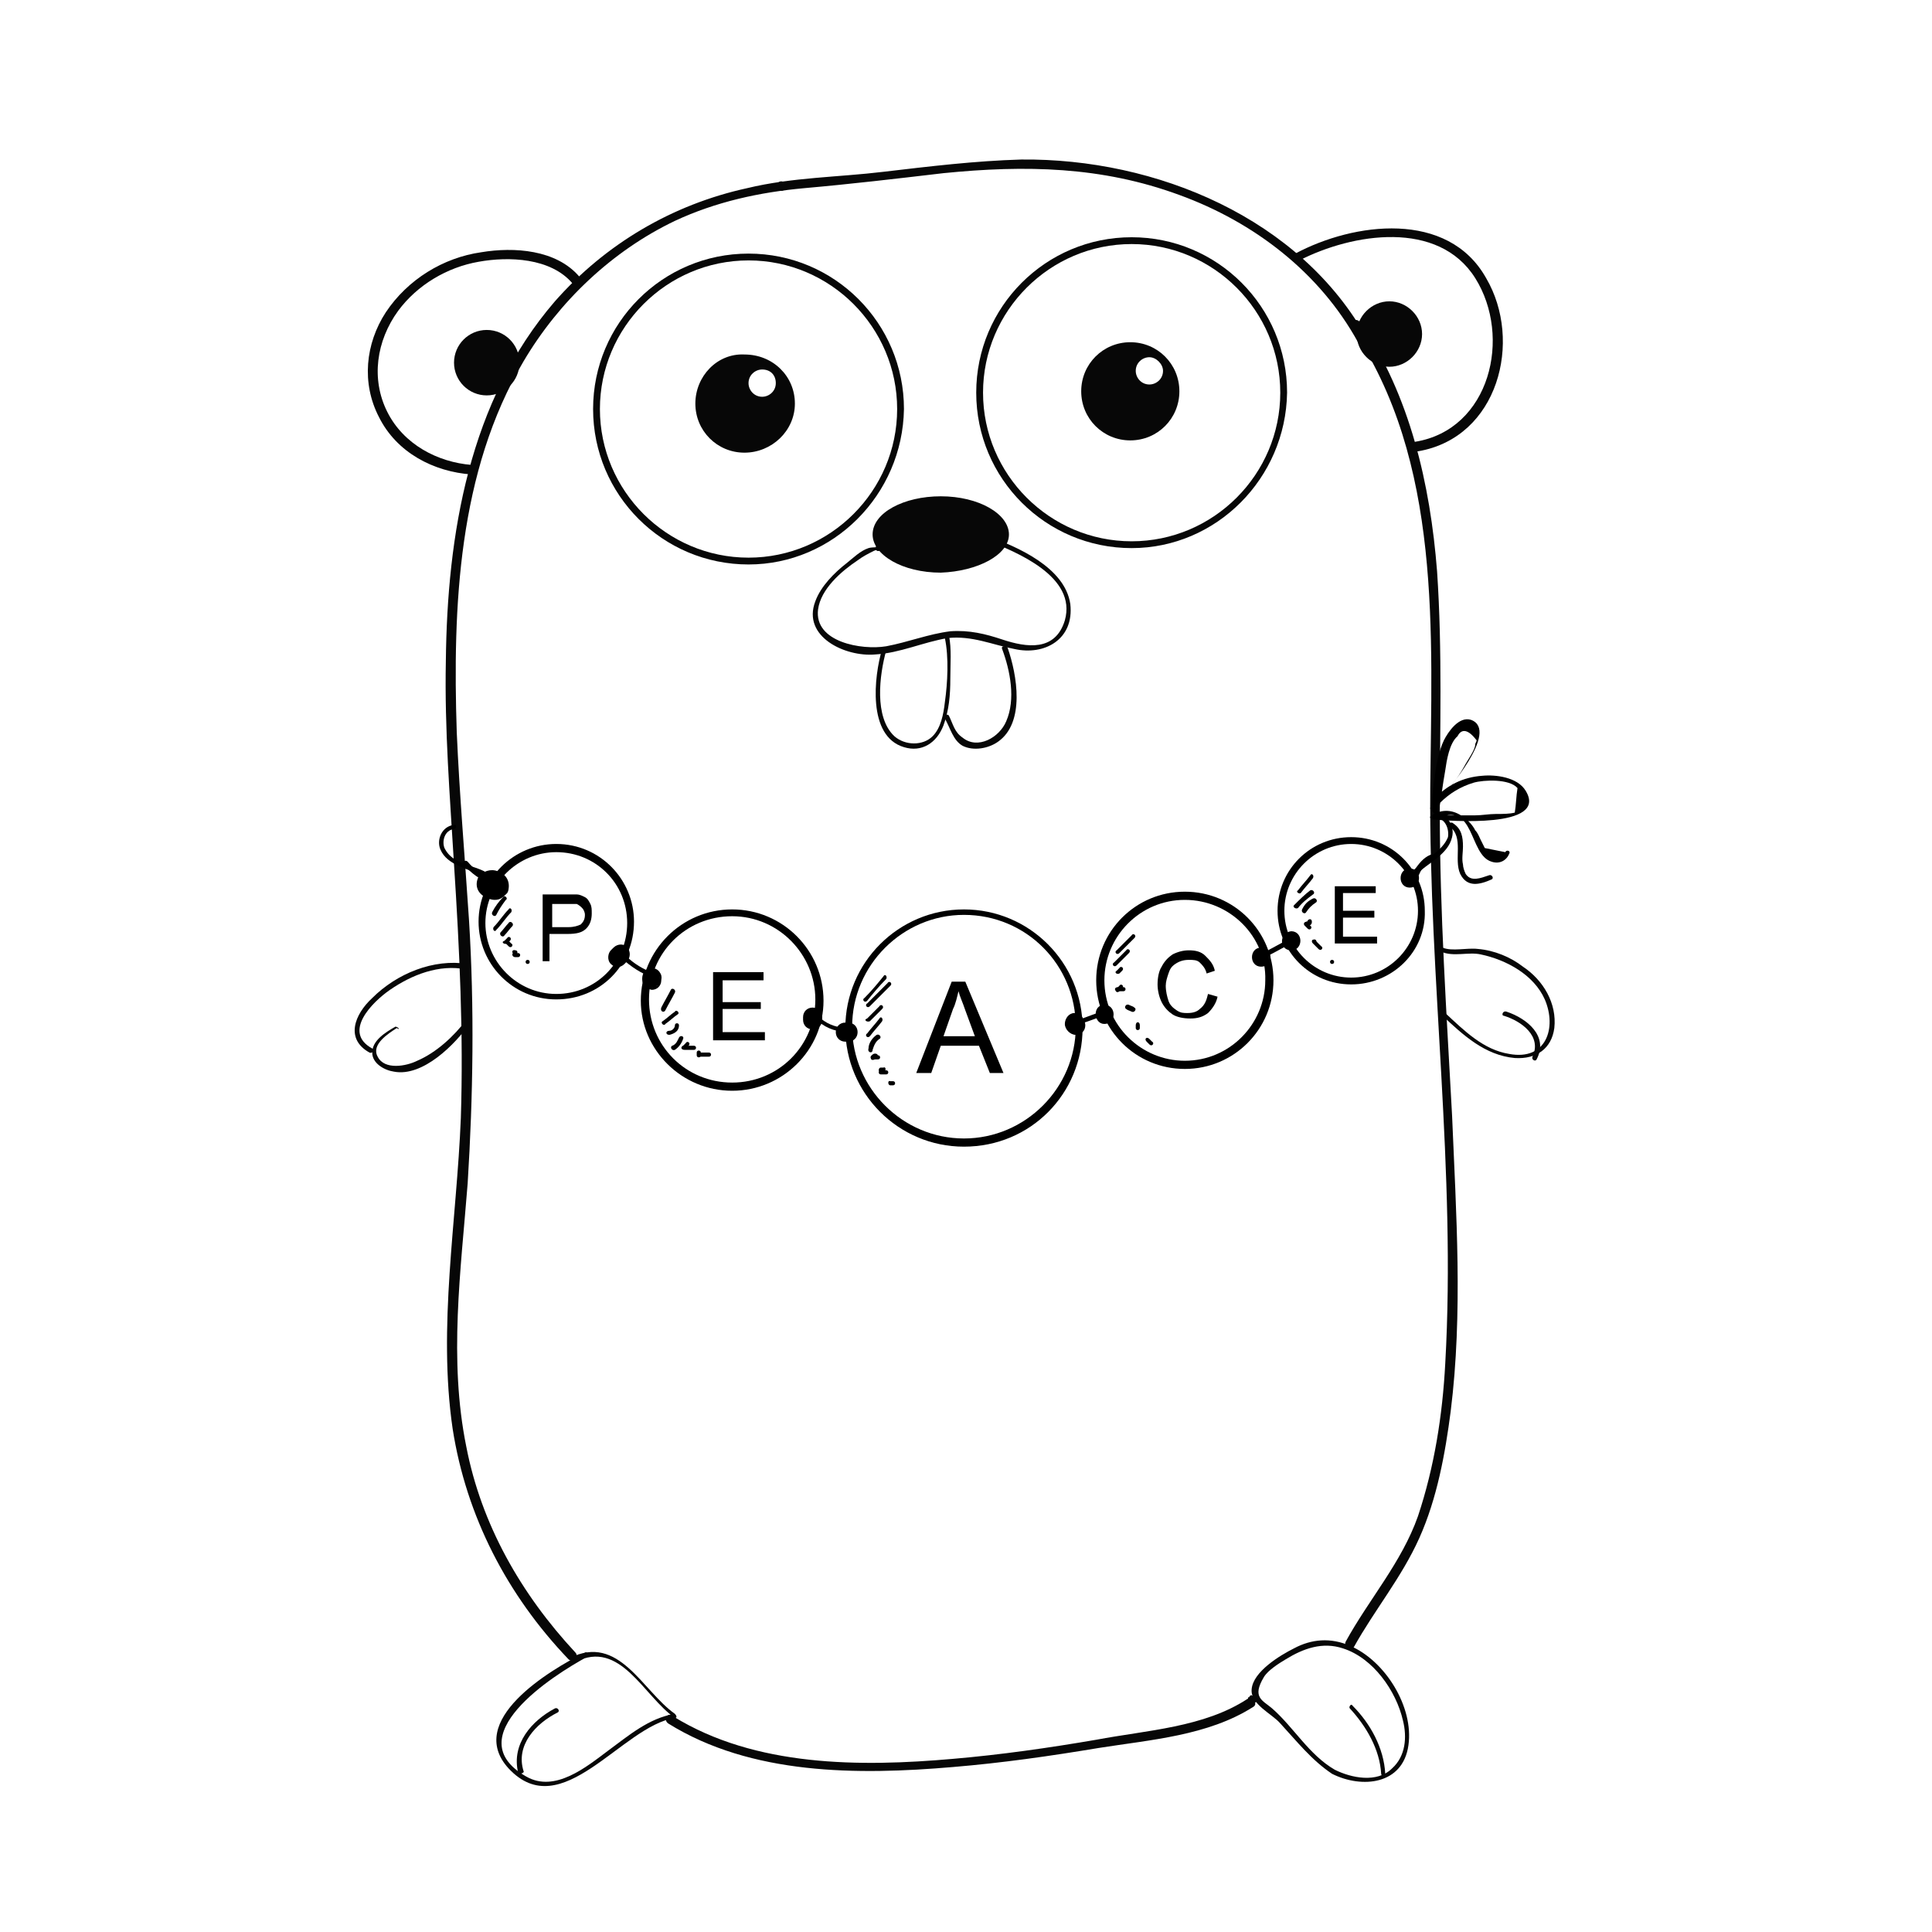 <?xml version="1.0" encoding="utf-8"?>
<!-- Generator: Adobe Illustrator 24.0.1, SVG Export Plug-In . SVG Version: 6.00 Build 0)  -->
<svg version="1.1" id="Layer_1" xmlns="http://www.w3.org/2000/svg" xmlns:xlink="http://www.w3.org/1999/xlink" x="0px" y="0px"
	 viewBox="0 0 141.7 141.7" style="enable-background:new 0 0 141.7 141.7;" xml:space="preserve">
<style type="text/css">
	.st0{enable-background:new    ;}
	.st1{fill:#070707;}
</style>
<g id="Layer_1_1_">
</g>
<g id="Layer_1_2_">
</g>
<g id="Layer_1_3_">
</g>
<g id="Layer_1_4_">
</g>
<g id="Layer_1_5_">
</g>
<g id="Layer_3">
</g>
<g id="Layer_3_1_">
</g>
<g id="Layer_1_6_">
</g>
<g id="Layer_1_7_">
</g>
<g id="Layer_1_8_">
</g>
<g id="Layer_1_9_">
</g>
<g id="Layer_1_10_">
</g>
<g id="Layer_1_11_">
</g>
<g id="Layer_1_12_">
</g>
<g id="Layer_1_13_">
</g>
<g id="Layer_1_14_">
</g>
<g id="Layer_1_15_">
</g>
<g id="Layer_1_16_">
</g>
<g id="Layer_1_17_">
</g>
<g id="Layer_1_18_">
</g>
<g id="Layer_1_19_">
</g>
<g id="Layer_1_20_">
</g>
<g id="Layer_2_1_">
</g>
<g id="Layer_1_21_">
</g>
<g id="Layer_1_22_">
</g>
<g id="Layer_1_23_">
</g>
<g id="Layer_1_24_">
</g>
<g id="Layer_1_25_">
</g>
<g id="Layer_1_26_">
</g>
<g id="Layer_2_2_">
	<g>
		<g>
			<path d="M40.8,73.3c-3.2,0-5.7-2.6-5.7-5.7c0-3.2,2.6-5.7,5.7-5.7c3.2,0,5.7,2.6,5.7,5.7C46.5,70.8,44,73.3,40.8,73.3z
				 M40.8,62.5c-2.8,0-5.2,2.3-5.2,5.2c0,2.8,2.3,5.2,5.2,5.2s5.2-2.3,5.2-5.2C46,64.8,43.7,62.5,40.8,62.5z"/>
		</g>
		<g class="st0">
			<path d="M39.8,70.5v-4.9h1.8c0.3,0,0.6,0,0.7,0c0.2,0,0.4,0.1,0.6,0.2c0.2,0.1,0.3,0.3,0.4,0.5c0.1,0.2,0.1,0.4,0.1,0.7
				c0,0.4-0.1,0.8-0.4,1.1c-0.3,0.3-0.7,0.4-1.4,0.4h-1.3v2H39.8z M40.4,68h1.3c0.4,0,0.7-0.1,0.9-0.2c0.2-0.2,0.3-0.4,0.3-0.7
				c0-0.2-0.1-0.4-0.2-0.5s-0.2-0.2-0.4-0.3c-0.1,0-0.3,0-0.6,0h-1.2V68z"/>
		</g>
	</g>
	<g>
		<g>
			<path d="M53.7,80C50,80,47,77,47,73.4c0-3.7,3-6.7,6.7-6.7s6.7,3,6.7,6.7C60.4,77,57.4,80,53.7,80z M53.7,67.2
				c-3.4,0-6.1,2.7-6.1,6.1c0,3.4,2.7,6.1,6.1,6.1s6.1-2.7,6.1-6.1C59.8,70,57.1,67.2,53.7,67.2z"/>
		</g>
		<g class="st0">
			<path d="M52.3,76.4v-5.1H56v0.6h-3v1.6h2.8V74H53v1.7h3.1v0.6H52.3z"/>
		</g>
	</g>
	<g>
		<g>
			<path d="M70.7,84.1c-4.8,0-8.7-3.9-8.7-8.7s3.9-8.7,8.7-8.7s8.7,3.9,8.7,8.7S75.6,84.1,70.7,84.1z M70.7,67.1
				c-4.5,0-8.2,3.7-8.2,8.2c0,4.5,3.7,8.2,8.2,8.2c4.5,0,8.2-3.7,8.2-8.2C78.9,70.8,75.3,67.1,70.7,67.1z"/>
		</g>
		<g class="st0">
			<path d="M67.2,78.7l2.6-6.7h1l2.8,6.7h-1l-0.8-2h-2.8l-0.7,2H67.2z M69.2,76h2.3l-0.7-1.9c-0.2-0.6-0.4-1-0.5-1.4
				c-0.1,0.4-0.2,0.9-0.4,1.3L69.2,76z"/>
		</g>
	</g>
	<g>
		<g>
			<path d="M86.9,78.4c-3.6,0-6.5-2.9-6.5-6.5s2.9-6.5,6.5-6.5s6.5,2.9,6.5,6.5S90.5,78.4,86.9,78.4z M86.9,66
				c-3.3,0-5.9,2.7-5.9,5.9c0,3.3,2.7,5.9,5.9,5.9c3.3,0,5.9-2.7,5.9-5.9C92.9,68.7,90.2,66,86.9,66z"/>
		</g>
		<g class="st0">
			<path d="M88.6,72.9l0.7,0.2c-0.1,0.5-0.4,0.9-0.7,1.2c-0.4,0.3-0.8,0.4-1.3,0.4c-0.5,0-1-0.1-1.3-0.3c-0.3-0.2-0.6-0.5-0.8-0.9
				c-0.2-0.4-0.3-0.9-0.3-1.3c0-0.5,0.1-1,0.3-1.3c0.2-0.4,0.5-0.7,0.8-0.9c0.4-0.2,0.8-0.3,1.2-0.3c0.5,0,0.9,0.1,1.2,0.4
				c0.3,0.3,0.6,0.6,0.7,1.1l-0.6,0.2c-0.1-0.4-0.3-0.6-0.5-0.8c-0.2-0.2-0.5-0.2-0.8-0.2c-0.4,0-0.7,0.1-1,0.3
				c-0.3,0.2-0.4,0.4-0.5,0.7c-0.1,0.3-0.2,0.6-0.2,0.9c0,0.4,0.1,0.8,0.2,1.1c0.1,0.3,0.3,0.5,0.6,0.7c0.3,0.2,0.5,0.2,0.8,0.2
				c0.4,0,0.7-0.1,0.9-0.3C88.4,73.7,88.5,73.3,88.6,72.9z"/>
		</g>
	</g>
	<g>
		<g>
			<path d="M99.1,72.2c-3,0-5.4-2.4-5.4-5.4c0-3,2.4-5.4,5.4-5.4c3,0,5.4,2.4,5.4,5.4C104.6,69.8,102.1,72.2,99.1,72.2z M99.1,61.9
				c-2.7,0-4.9,2.2-4.9,4.9c0,2.7,2.2,4.9,4.9,4.9c2.7,0,4.9-2.2,4.9-4.9C104,64.1,101.8,61.9,99.1,61.9z"/>
		</g>
		<g class="st0">
			<path d="M97.9,69.1V65h3v0.5h-2.4v1.3h2.3v0.5h-2.3v1.4h2.5v0.5H97.9z"/>
		</g>
	</g>
	<g>
		<g>
			<g>
				<path class="st1" d="M100.3,24.9c-4.9-8.9-15.5-13.3-25.4-13.2c-3.4,0.1-6.7,0.5-10.1,0.9c-3.3,0.4-6.7,0.4-10,1.2
					c-5.5,1.2-10.4,4.1-14.1,8.3c-6.3,7.3-7.9,17.1-8,26.4c-0.1,5,0.3,9.9,0.6,14.9c0.4,6.2,0.7,12.4,0.5,18.6
					c-0.3,7.5-1.7,15.3-0.6,22.8c1,6.4,4,12.2,8.5,16.9c0.3,0.3,0.8-0.2,0.5-0.5c-4-4.3-6.9-9.4-8-15.1c-1.3-6.4-0.4-12.9,0.1-19.3
					c0.4-6.4,0.5-12.9,0.1-19.3c-0.3-4.6-0.7-9.2-0.9-13.8c-0.3-9.2,0.1-19.1,4.9-27.2c2.6-4.4,6.5-8.1,11.1-10.3
					c3-1.4,6.2-2.1,9.5-2.4c3.4-0.3,6.8-0.7,10.2-1.1c6-0.6,11.6-0.5,17.3,1.6c5.5,2,10.3,5.7,13.1,10.8
					C99.9,25.6,100.5,25.3,100.3,24.9L100.3,24.9z"/>
			</g>
		</g>
	</g>
	<g>
		<g>
			<g>
				<path class="st1" d="M49,126.4c6.1,3.8,13.9,3.8,20.9,3.2c3.6-0.3,7.1-0.8,10.7-1.4c3.8-0.6,8-0.9,11.3-3c0.4-0.2,0-0.8-0.4-0.6
					c-3.2,2.1-7.4,2.3-11.1,3c-3.5,0.6-7,1.1-10.5,1.4c-6.8,0.6-14.5,0.6-20.5-3.1C49,125.5,48.6,126.1,49,126.4L49,126.4z"/>
			</g>
		</g>
	</g>
	<g>
		<g>
			<g>
				<path class="st1" d="M57.3,14c0.4,0,0.4-0.7,0-0.7S56.9,14,57.3,14L57.3,14z"/>
			</g>
		</g>
	</g>
	<g>
		<g>
			<g>
				<path class="st1" d="M34.6,34.1c-2.5-0.2-5-1.5-6.2-3.9c-1.2-2.4-0.8-5.2,0.8-7.4c1.4-1.9,3.6-3.2,5.9-3.6
					c2.2-0.4,5.3-0.3,6.9,1.6c0.3,0.3,0.8-0.1,0.5-0.5c-1.7-2-4.8-2.2-7.2-1.8c-2.8,0.4-5.4,2-7,4.4c-1.5,2.3-1.8,5.2-0.5,7.7
					c1.3,2.6,4,4,6.8,4.2C35.1,34.8,35.1,34.1,34.6,34.1L34.6,34.1z"/>
			</g>
		</g>
	</g>
	<g>
		<g>
			<g>
				<path class="st1" d="M95.3,19.1c3.9-2,10.2-3,12.9,1.3c2.7,4.3,1.1,11.1-4.4,12c-0.4,0.1-0.2,0.7,0.2,0.7c5.9-1,7.7-8.1,5-12.7
					c-2.8-5-9.7-4.1-14-1.8C94.5,18.7,94.9,19.3,95.3,19.1L95.3,19.1z"/>
			</g>
		</g>
	</g>
	<g>
		<g>
			<g>
				<path class="st1" d="M64.5,40.4c0.1,0,0.2,0,0.3-0.1c0-0.1-0.1-0.2-0.1-0.3c-0.2,0.2-0.7,0.1-1,0.2c-0.6,0.2-1.1,0.7-1.6,1.1
					c-0.9,0.7-1.9,1.7-2.3,2.8c-1,2.6,2.2,4.1,4.4,3.9c1.8-0.1,3.5-0.9,5.3-1.2c1.8-0.2,3.3,0.5,4.9,0.8c2.2,0.5,4.4-0.7,4.1-3.3
					c-0.4-2.7-3.9-4.2-6.1-5c-0.2-0.1-0.3,0.2-0.1,0.3c2.3,0.9,6.7,2.7,5.8,5.9c-0.7,2.3-2.8,2-4.6,1.4c-1.2-0.4-2.4-0.7-3.8-0.6
					c-1.6,0.2-3.1,0.8-4.7,1.1c-1.8,0.3-5.3-0.3-5-2.7c0.2-1.5,1.7-2.8,2.9-3.6c0.4-0.3,0.8-0.5,1.2-0.7c0.2-0.1,0.6-0.1,0.8-0.3
					c0.1-0.1,0-0.3-0.1-0.3c-0.1,0-0.2,0-0.4,0.1C64.1,40.1,64.2,40.5,64.5,40.4L64.5,40.4z"/>
			</g>
		</g>
	</g>
	<g>
		<g>
			<g>
				<path class="st1" d="M73.5,47.6c0.6,1.6,1,3.7,0.3,5.3c-0.5,1.2-2.1,2.1-3.2,1.2c-0.6-0.4-0.7-1-1-1.6c-0.1-0.2-0.4,0-0.3,0.2
					c0.4,0.7,0.6,1.6,1.3,2c0.8,0.4,1.9,0.2,2.6-0.3c2-1.4,1.4-4.9,0.7-6.9C73.7,47.3,73.4,47.4,73.5,47.6L73.5,47.6z"/>
			</g>
		</g>
	</g>
	<g>
		<g>
			<g>
				<path class="st1" d="M42.2,121.9c3.3-1.7,5,2.5,7.3,4.1c0-0.1,0-0.2,0-0.3c-1.9,0.3-3.4,1.6-4.9,2.7c-1.6,1.2-3.9,3.1-6,1.9
					c-5.1-2.9,1.9-7.4,4.5-8.8c0.2-0.1,0-0.4-0.2-0.3c-2.6,1.3-8.8,5-5.6,8.5c3.9,4.2,8.3-3.1,12.2-3.7c0.2,0,0.1-0.2,0-0.3
					c-2.4-1.7-4.1-5.9-7.7-4.1C41.8,121.7,42,122,42.2,121.9L42.2,121.9z"/>
			</g>
		</g>
	</g>
	<g>
		<g>
			<g>
				<path class="st1" d="M38.4,129.9c-0.6-1.9,0.9-3.5,2.5-4.3c0.2-0.1,0-0.4-0.2-0.3c-1.7,0.9-3.2,2.6-2.7,4.7
					C38.1,130.2,38.5,130,38.4,129.9L38.4,129.9z"/>
			</g>
		</g>
	</g>
	<g>
		<g>
			<g>
				<path class="st1" d="M97.9,129.8c-1.9-1.1-3-3.1-4.6-4.5c-0.7-0.6-1.5-0.8-0.6-2.3c0.3-0.5,1.1-1,1.6-1.3
					c1.3-0.8,2.7-1.3,4.2-0.8c2.2,0.7,3.9,3.1,4.4,5.3c0.3,1.2,0.2,2.6-0.8,3.5C101,130.8,99.1,130.4,97.9,129.8
					c-0.2-0.1-0.4,0.2-0.2,0.3c2.2,1.1,5.2,0.8,5.6-2.1c0.4-2.8-1.7-6.2-4.3-7.3c-1.4-0.6-2.8-0.5-4.1,0.2c-1,0.5-3,1.7-3.1,3
					c-0.1,1.1,1.5,1.8,2.1,2.5c1.2,1.3,2.3,2.7,3.8,3.7C97.9,130.2,98.1,129.9,97.9,129.8z"/>
			</g>
		</g>
	</g>
	<g>
		<g>
			<g>
				<path class="st1" d="M99,125.3c1.2,1.3,2.2,3,2.3,4.8c0,0.2,0.4,0.2,0.3,0c-0.1-1.9-1.1-3.7-2.4-5
					C99.1,124.9,98.9,125.2,99,125.3L99,125.3z"/>
			</g>
		</g>
	</g>
	<g>
		<g>
			<g>
				<path class="st1" d="M105.7,69.8c0.9,0.4,2,0,2.9,0.2c1.9,0.4,3.9,1.5,4.7,3.3c0.9,2.1,0.1,4.5-2.6,4c-1.9-0.3-3.3-1.7-4.7-3
					c-0.2-0.2-0.4,0.1-0.2,0.2c1.5,1.4,3.1,2.9,5.3,3.1c1.6,0.1,2.7-0.7,2.9-2.2c0.2-1.8-0.8-3.5-2.3-4.5c-0.9-0.7-2.1-1.2-3.3-1.3
					c-0.8-0.1-1.9,0.2-2.6-0.1C105.7,69.4,105.5,69.7,105.7,69.8L105.7,69.8z"/>
			</g>
		</g>
	</g>
	<g>
		<g>
			<g>
				<path class="st1" d="M110.3,74.5c1.3,0.4,2.8,1.5,2.1,3c-0.1,0.2,0.2,0.4,0.3,0.2c0.9-1.7-0.7-3-2.2-3.5
					C110.2,74.1,110.1,74.5,110.3,74.5L110.3,74.5z"/>
			</g>
		</g>
	</g>
	<g>
		<path class="st1" d="M83,40.2c-6.3,0-11.4-5.1-11.4-11.4c0-6.3,5.1-11.4,11.4-11.4c6.3,0,11.4,5.1,11.4,11.4
			C94.3,35.1,89.2,40.2,83,40.2z M83,17.9c-6,0-10.9,4.9-10.9,10.9c0,6,4.9,10.9,10.9,10.9c6,0,10.9-4.9,10.9-10.9
			C93.9,22.8,89,17.9,83,17.9z"/>
	</g>
	<g>
		<path class="st1" d="M54.9,41.4c-6.3,0-11.4-5.1-11.4-11.4c0-6.3,5.1-11.4,11.4-11.4c6.3,0,11.4,5.1,11.4,11.4
			C66.2,36.3,61.1,41.4,54.9,41.4z M54.9,19.1c-6,0-10.9,4.9-10.9,10.9c0,6,4.9,10.9,10.9,10.9c6,0,10.9-4.9,10.9-10.9
			C65.8,24,60.9,19.1,54.9,19.1z"/>
	</g>
	<g>
		<path class="st1" d="M104.3,24.5c0-1.3-1.1-2.4-2.4-2.4s-2.4,1.1-2.4,2.4c0,1.3,1.1,2.4,2.4,2.4S104.3,25.8,104.3,24.5z"/>
	</g>
	<g>
		<circle class="st1" cx="35.7" cy="26.6" r="2.4"/>
	</g>
	<g>
		<path class="st1" d="M74,39.2c0-1.5-2.2-2.8-5-2.8c-2.7,0-5,1.2-5,2.8c0,1.5,2.2,2.8,5,2.8C71.7,41.9,74,40.7,74,39.2z"/>
	</g>
	<g>
		<path class="st1" d="M79.3,28.7c0,2,1.6,3.6,3.6,3.6c2,0,3.6-1.6,3.6-3.6c0-2-1.6-3.6-3.6-3.6C80.9,25.1,79.3,26.7,79.3,28.7z
			 M85.3,27.2c0,0.6-0.5,1-1,1c-0.6,0-1-0.5-1-1c0-0.6,0.5-1,1-1C84.8,26.2,85.3,26.7,85.3,27.2z"/>
	</g>
	<g>
		<path class="st1" d="M51,29.6c0,2,1.6,3.6,3.6,3.6c2,0,3.7-1.6,3.7-3.6c0-2-1.6-3.6-3.7-3.6C52.6,25.9,51,27.6,51,29.6z
			 M56.9,28.1c0,0.6-0.5,1-1,1c-0.6,0-1-0.5-1-1c0-0.6,0.5-1,1-1C56.5,27.1,56.9,27.5,56.9,28.1z"/>
	</g>
	<g>
		<g>
			<g>
				<path class="st1" d="M69.3,46.8c0.3,1.4,0.2,3.3,0,4.7c-0.1,0.9-0.3,1.9-0.9,2.5c-0.7,0.7-2,0.7-2.8,0c-1.5-1.4-1.1-4.5-0.6-6.3
					c0.1-0.2-0.3-0.3-0.3-0.1c-0.6,2-1.1,6.4,1.6,7.2c1.3,0.4,2.4-0.3,2.9-1.6c0.4-1.1,0.5-2.2,0.5-3.4c0-1.1,0.1-2.2-0.1-3.2
					C69.6,46.5,69.2,46.6,69.3,46.8L69.3,46.8z"/>
			</g>
		</g>
	</g>
	<g>
		<g>
			<g>
				<path class="st1" d="M34.3,70.7c-2.5-0.4-5.2,0.7-7,2.5c-1.3,1.2-2,3-0.2,4c0.2,0.1,0.4-0.2,0.2-0.3c-2.2-1.2,0-3.4,1.3-4.3
					c1.6-1.1,3.6-1.9,5.6-1.5C34.4,71.1,34.5,70.7,34.3,70.7L34.3,70.7z"/>
			</g>
		</g>
	</g>
	<g>
		<g>
			<g>
				<path class="st1" d="M29,75.3c-0.7,0.4-1.7,1-1.7,1.9c0,0.8,0.9,1.3,1.6,1.4c2.1,0.4,4.5-2,5.6-3.6c0.1-0.2-0.2-0.4-0.3-0.2
					c-0.9,1.2-2.2,2.4-3.6,3c-0.8,0.4-2.4,0.7-2.9-0.3c-0.5-0.9,0.8-1.7,1.4-2.1C29.4,75.6,29.2,75.3,29,75.3L29,75.3z"/>
			</g>
		</g>
	</g>
	<g>
		<g>
			<g>
				<path class="st1" d="M99.1,24c6.7,9.8,5.9,22.5,5.8,33.8c-0.1,14.1,1.9,28.1,1.1,42.2c-0.2,3.8-0.8,7.6-2,11.2
					c-1.2,3.4-3.6,6.1-5.3,9.2c-0.2,0.4,0.4,0.7,0.6,0.4c1.5-2.7,3.5-5.1,4.8-8c1.3-2.9,1.9-6.2,2.3-9.3c0.9-7.2,0.4-14.5,0.1-21.7
					c-0.4-7.4-0.9-14.9-0.9-22.3c0-5.9,0.2-11.7-0.2-17.6c-0.5-6.4-2-12.9-5.6-18.2C99.5,23.2,98.9,23.6,99.1,24L99.1,24z"/>
			</g>
		</g>
	</g>
	<g>
		<g>
			<g>
				<path class="st1" d="M91.7,124.7c0.1,0,0.1,0,0.2,0c0.2,0,0.2-0.3,0-0.3h0c-0.1,0-0.1,0-0.1,0.1l0,0c0,0,0,0,0,0
					c0.1,0.1,0.1,0.1,0.2,0.2c0-0.1,0.1-0.1,0.1-0.2C91.9,124.6,91.8,124.6,91.7,124.7c0,0,0.1,0.1,0.2,0.1c0.2,0.2,0.4-0.1,0.2-0.2
					c-0.1-0.1-0.1-0.1-0.2-0.2c-0.1-0.1-0.2-0.1-0.3,0.1c0,0.1-0.1,0.1-0.1,0.2c-0.1,0.1,0.1,0.2,0.2,0.2c0.1,0,0.2-0.1,0.2-0.2
					c-0.1,0-0.1,0.1-0.1,0.1h0c0.2,0,0.2-0.3,0-0.3c-0.1,0-0.1,0-0.2,0C91.5,124.4,91.5,124.7,91.7,124.7L91.7,124.7z"/>
			</g>
		</g>
	</g>
	<g>
		<g>
			<g>
				<path d="M34,63.4c0.6,0.7,1.2,1.1,2.1,1.5c0.2,0.1,0.3-0.2,0.1-0.3c-0.7-0.3-1.4-0.8-1.9-1.4C34.1,63,33.8,63.3,34,63.4L34,63.4
					z"/>
			</g>
		</g>
	</g>
	<g>
		<g>
			<g>
				<path d="M45.6,70.3c0.7,0.6,1.4,1.1,2.3,1.4c0.2,0.1,0.3-0.2,0.1-0.3c-0.8-0.3-1.5-0.7-2.1-1.3C45.7,69.9,45.5,70.1,45.6,70.3
					L45.6,70.3z"/>
			</g>
		</g>
	</g>
	<g>
		<g>
			<g>
				<path d="M60,74.9c0.7,0.6,1.5,0.8,2.3,0.8c0.2,0,0.2-0.4,0-0.3c-0.8,0-1.5-0.2-2.1-0.7C60.1,74.5,59.8,74.7,60,74.9L60,74.9z"/>
			</g>
		</g>
	</g>
	<g>
		<g>
			<g>
				<path d="M79.2,75.1c0.7-0.2,1.4-0.5,2-0.7c0.2-0.1,0.1-0.4-0.1-0.3c-0.7,0.2-1.4,0.5-2,0.7C78.9,74.8,79,75.2,79.2,75.1
					L79.2,75.1z"/>
			</g>
		</g>
	</g>
	<g>
		<g>
			<g>
				<path d="M93,70.1c0.6-0.3,1.1-0.6,1.7-0.9c0.2-0.1,0-0.4-0.2-0.3c-0.6,0.3-1.1,0.6-1.7,0.9C92.6,69.9,92.8,70.2,93,70.1L93,70.1
					z"/>
			</g>
		</g>
	</g>
	<g>
		<g>
			<g>
				<path d="M104.1,64.1c0.2-0.5,0.6-0.8,1-1.1c0.2-0.1,0-0.4-0.2-0.3c-0.5,0.2-0.9,0.7-1.2,1.2C103.7,64.2,104,64.4,104.1,64.1
					L104.1,64.1z"/>
			</g>
		</g>
	</g>
	<g>
		<g>
			<g>
				<path d="M36.2,64.6c-0.1,0.1-0.1,0.1-0.2,0.2c-0.3,0.3,0.2,0.8,0.5,0.5c0.1-0.1,0.1-0.1,0.2-0.2C37,64.7,36.5,64.2,36.2,64.6
					L36.2,64.6z"/>
			</g>
		</g>
	</g>
	<g>
		<g>
			<g>
				<path d="M35.9,64.8c0-0.1,0.1-0.1,0.1-0.1c-0.1,0,0,0,0.1,0c-0.1,0,0.2,0,0.1,0c0.2,0,0.1,0,0.1,0c-0.1,0-0.1,0,0.1,0
					c0,0-0.1,0-0.1,0c0,0,0.1,0.1,0.1,0.1c0,0,0,0-0.1-0.1c0.1,0,0.1,0.1,0,0c0.1,0.1,0.1,0.1,0,0.1c0,0.1,0,0.2,0,0.2
					c0-0.1-0.1,0.1,0,0c0,0.1-0.1,0.1-0.1,0.1c-0.1,0-0.1,0.1,0,0c-0.1,0.1-0.1,0.1-0.1,0c0.1,0,0,0,0,0c-0.1,0-0.1,0,0,0
					c0.1,0,0.1,0-0.1,0l0.1,0c-0.1-0.1-0.1-0.1-0.1,0c0,0,0,0,0.1,0c0.1,0,0,0-0.1-0.1c0,0,0,0,0.1,0.1c-0.1-0.1-0.1-0.1-0.1-0.1
					c0,0.1,0,0,0-0.1c0,0.1,0,0,0-0.1C35.8,65,35.8,64.9,35.9,64.8c-0.1,0.4,0.1,0.8,0.5,0.9c0.3,0.1,0.8-0.1,0.9-0.5
					c0.1-0.6-0.2-1.1-0.8-1.3c-0.5-0.2-1.1,0-1.4,0.4c-0.3,0.6-0.1,1.2,0.5,1.5c0.2,0.1,0.4,0.2,0.7,0.2c0.4,0,0.6-0.2,0.9-0.5
					c0.2-0.3,0.1-0.8-0.2-0.9C36.4,64.4,36.1,64.5,35.9,64.8L35.9,64.8z"/>
			</g>
		</g>
	</g>
	<g>
		<g>
			<g>
				<path d="M45,69.5c-0.1,0.1-0.1,0.1-0.2,0.2c-0.2,0.2-0.3,0.7,0,1s0.7,0.3,1,0c0.1-0.1,0.1-0.1,0.2-0.2c0.2-0.2,0.3-0.7,0-1
					C45.8,69.2,45.3,69.2,45,69.5L45,69.5z"/>
			</g>
		</g>
	</g>
	<g>
		<g>
			<g>
				<path d="M47.9,71.1C47.9,71.1,47.9,71.1,47.9,71.1c0.1,0,0.2,0.1,0.3,0.1c0,0.4,0,0.7,0,1.1c-0.1,0-0.2,0.1-0.4,0.1h0
					c0.4,0,0.7-0.3,0.7-0.7c0-0.4-0.3-0.7-0.7-0.7c-0.4,0-0.7,0.3-0.7,0.8s0.3,0.7,0.7,0.8c0.4,0,0.7-0.3,0.7-0.7
					C48.6,71.4,48.3,71.1,47.9,71.1L47.9,71.1z"/>
			</g>
		</g>
	</g>
	<g>
		<g>
			<g>
				<path d="M58.9,74.6c0,0.1,0,0.1,0,0.2c0,0.4,0.3,0.7,0.7,0.7c0.4,0,0.7-0.3,0.7-0.7c0-0.1,0-0.1,0-0.2c0-0.4-0.3-0.7-0.7-0.7
					C59.2,73.9,58.9,74.2,58.9,74.6L58.9,74.6z"/>
			</g>
		</g>
	</g>
	<g>
		<g>
			<g>
				<path d="M62,76.4c0.1,0,0.1,0,0.2,0c0.4,0,0.7-0.3,0.7-0.7c0-0.4-0.3-0.7-0.7-0.7c-0.1,0-0.1,0-0.2,0c-0.4,0-0.7,0.3-0.7,0.7
					C61.3,76.1,61.6,76.4,62,76.4L62,76.4z"/>
			</g>
		</g>
	</g>
	<g>
		<g>
			<g>
				<path d="M78.8,74.3c-0.4,0-0.7,0.4-0.7,0.8c0,0.4,0.4,0.8,0.8,0.8c0.4,0,0.7-0.3,0.7-0.7c0-0.4-0.3-0.7-0.7-0.7
					c0.1,0,0.1,0,0.1,0c0.1,0.1,0.2,0.1,0.3,0.2c0.3,0.3,0.2,0.6-0.1,0.9c-0.1,0-0.2,0.1-0.4,0.1c0,0,0,0,0,0c0.4,0,0.7-0.3,0.7-0.7
					C79.5,74.6,79.2,74.3,78.8,74.3L78.8,74.3z"/>
			</g>
		</g>
	</g>
	<g>
		<g>
			<g>
				<path d="M81,75.1c0.9,0,0.9-1.4,0-1.4S80.2,75.1,81,75.1L81,75.1z"/>
			</g>
		</g>
	</g>
	<g>
		<g>
			<g>
				<path d="M92.5,70.9c0.9,0,0.9-1.4,0-1.4S91.6,70.9,92.5,70.9L92.5,70.9z"/>
			</g>
		</g>
	</g>
	<g>
		<g>
			<g>
				<path d="M94.7,69.7c0.9,0,0.9-1.4,0-1.4C93.8,68.4,93.8,69.7,94.7,69.7L94.7,69.7z"/>
			</g>
		</g>
	</g>
	<g>
		<g>
			<g>
				<path d="M103.4,65.1c0.9,0,0.9-1.4,0-1.4C102.5,63.7,102.5,65.1,103.4,65.1L103.4,65.1z"/>
			</g>
		</g>
	</g>
	<g>
		<g>
			<g>
				<path d="M35.7,64c-0.7-0.4-1.5-0.5-2.2-0.9c-0.4-0.2-0.7-0.5-0.9-0.9c-0.2-0.5,0-1.3,0.7-1.4c0.2,0,0.2-0.4,0-0.3
					c-0.9,0.1-1.3,1.1-1,1.8c0.5,1.2,2.1,1.4,3.2,2C35.7,64.4,35.9,64.1,35.7,64L35.7,64z"/>
			</g>
		</g>
	</g>
	<g>
		<g>
			<g>
				<path d="M103.8,64.2c0.9-0.9,2.4-1.5,2.7-2.8c0.2-0.8-0.3-1.7-1.2-1.7c-0.2,0-0.2,0.3,0,0.3c0.7,0,1,0.8,0.9,1.4
					c-0.2,0.5-0.6,0.9-1,1.2c-0.6,0.4-1.1,0.8-1.6,1.3C103.3,64.1,103.6,64.4,103.8,64.2L103.8,64.2z"/>
			</g>
		</g>
	</g>
	<g>
		<g>
			<g>
				<path d="M105.5,59.6c0.2-1,0.3-2,0.5-3.1c0.1-0.7,0.3-2,0.9-2.5c0.3-0.6,0.8-0.5,1.4,0.3c0,0.1-0.1,0.2-0.1,0.3
					c0,0.4-0.6,1.2-0.8,1.6c-0.5,0.9-1.2,1.8-2,2.5c0.1,0.1,0.2,0.2,0.2,0.2c0.7-0.7,1.5-1.2,2.5-1.5c0.7-0.2,2.6-0.3,3.2,0.4
					c-0.1,0.6-0.1,1.2-0.2,1.8c-0.4,0.1-0.9,0.1-1.4,0.1c-0.5,0-1,0.1-1.5,0.1c-1,0-2,0-3,0c0,0.1,0.1,0.2,0.1,0.3
					c2.9-1.5,2.4,2.6,4.1,3.1c0.6,0.2,1.1-0.1,1.3-0.6c0.1-0.2-0.2-0.3-0.3-0.1c-0.5-0.1-1-0.2-1.5-0.3c-0.1-0.2-0.2-0.4-0.3-0.6
					c-0.1-0.2-0.2-0.5-0.4-0.7c-0.2-0.4-0.5-0.7-0.9-1c-0.7-0.5-1.5-0.6-2.3-0.1c-0.2,0.1-0.1,0.3,0.1,0.3c1.1,0.1,8.5,0.7,6.8-2.1
					c-0.6-1-2.2-1.2-3.2-1.1c-1.4,0.1-2.6,0.7-3.5,1.7c-0.2,0.2,0.1,0.4,0.2,0.2c0.7-0.7,4.6-5.2,2.5-6c-0.9-0.3-1.7,0.9-2,1.5
					c-0.7,1.5-0.7,3.4-1,5C105.1,59.7,105.4,59.8,105.5,59.6L105.5,59.6z"/>
			</g>
		</g>
	</g>
	<g>
		<g>
			<g>
				<path d="M106.3,60.6c1.1,0.8,0.3,2.4,0.8,3.5c0.5,1,1.4,0.8,2.3,0.4c0.2-0.1,0-0.4-0.2-0.3c-0.6,0.2-1.3,0.5-1.7-0.1
					c-0.1-0.2-0.2-0.5-0.2-0.7c-0.1-0.4,0-0.9,0-1.3c0-0.7-0.1-1.3-0.7-1.7C106.4,60.2,106.1,60.5,106.3,60.6L106.3,60.6z"/>
			</g>
		</g>
	</g>
	<g>
		<g>
			<g>
				<path d="M63.6,73.4c0.4-0.5,0.9-1.1,1.4-1.6c0.1-0.2-0.1-0.4-0.2-0.2c-0.4,0.5-0.9,1.1-1.4,1.6C63.2,73.3,63.4,73.6,63.6,73.4
					L63.6,73.4z"/>
			</g>
		</g>
	</g>
	<g>
		<g>
			<g>
				<path d="M63.8,73.8c0.5-0.5,1-1,1.5-1.5c0.2-0.2-0.1-0.4-0.2-0.2c-0.5,0.5-1,1-1.5,1.5C63.4,73.7,63.6,74,63.8,73.8L63.8,73.8z"
					/>
			</g>
		</g>
	</g>
	<g>
		<g>
			<g>
				<path d="M63.8,74.9c0.3-0.3,0.6-0.6,0.9-0.9c0.2-0.2-0.1-0.4-0.2-0.2c-0.3,0.3-0.6,0.6-0.9,0.9C63.3,74.8,63.6,75,63.8,74.9
					L63.8,74.9z"/>
			</g>
		</g>
	</g>
	<g>
		<g>
			<g>
				<path d="M63.8,76c0.3-0.4,0.6-0.7,0.9-1.1c0.1-0.2-0.1-0.4-0.2-0.2c-0.3,0.4-0.6,0.7-0.9,1.1C63.4,75.9,63.6,76.2,63.8,76
					L63.8,76z"/>
			</g>
		</g>
	</g>
	<g>
		<g>
			<g>
				<path d="M64,77c0.1-0.3,0.2-0.6,0.5-0.8c0.2-0.1,0-0.4-0.2-0.3c-0.3,0.2-0.6,0.6-0.6,1C63.6,77.2,64,77.3,64,77L64,77z"/>
			</g>
		</g>
	</g>
	<g>
		<g>
			<g>
				<path d="M64.2,77.5C64.2,77.5,64.2,77.5,64.2,77.5c0.1,0.2,0.3-0.1,0.1-0.2c-0.2-0.1-0.5,0.1-0.4,0.4
					C64,77.8,64.3,77.7,64.2,77.5L64.2,77.5z"/>
			</g>
		</g>
	</g>
	<g>
		<g>
			<g>
				<path d="M64,77.7c0.1,0,0.2,0,0.4,0c0.2,0,0.2-0.3,0-0.3c-0.1,0-0.2,0-0.4,0C63.8,77.4,63.8,77.7,64,77.7L64,77.7z"/>
			</g>
		</g>
	</g>
	<g>
		<g>
			<g>
				<path d="M64.6,78.6c0.1,0,0.1,0,0.2,0c0.2,0,0.2-0.4,0-0.3c-0.1,0-0.1,0-0.2,0C64.4,78.3,64.4,78.7,64.6,78.6L64.6,78.6z"/>
			</g>
		</g>
	</g>
	<g>
		<g>
			<g>
				<path d="M64.6,78.8c0.1,0,0.2,0,0.4,0c0.2,0,0.2-0.3,0-0.3c-0.1,0-0.2,0-0.4,0C64.4,78.5,64.4,78.8,64.6,78.8L64.6,78.8z"/>
			</g>
		</g>
	</g>
	<g>
		<g>
			<g>
				<path d="M65.3,79.6c0.1,0,0.1,0,0.2,0c0.2,0,0.2-0.3,0-0.3c-0.1,0-0.1,0-0.2,0C65.1,79.2,65.1,79.6,65.3,79.6L65.3,79.6z"/>
			</g>
		</g>
	</g>
	<g>
		<g>
			<g>
				<path d="M82.1,69.9c0.4-0.4,0.7-0.7,1.1-1.1c0.2-0.2-0.1-0.4-0.2-0.2c-0.4,0.4-0.7,0.7-1.1,1.1C81.7,69.8,81.9,70.1,82.1,69.9
					L82.1,69.9z"/>
			</g>
		</g>
	</g>
	<g>
		<g>
			<g>
				<path d="M81.9,70.8c0.3-0.3,0.6-0.6,0.9-0.9c0.2-0.2-0.1-0.4-0.2-0.2c-0.3,0.3-0.6,0.6-0.9,0.9C81.5,70.7,81.7,71,81.9,70.8
					L81.9,70.8z"/>
			</g>
		</g>
	</g>
	<g>
		<g>
			<g>
				<path d="M82.1,71.4c0.1-0.1,0.1-0.1,0.2-0.2c0.2-0.2-0.1-0.4-0.2-0.2c-0.1,0.1-0.1,0.1-0.2,0.2C81.7,71.3,81.9,71.5,82.1,71.4
					L82.1,71.4z"/>
			</g>
		</g>
	</g>
	<g>
		<g>
			<g>
				<path d="M82.1,72.7c0.1-0.1,0.1-0.1,0.2-0.2c0.2-0.2-0.1-0.4-0.2-0.2c-0.1,0.1-0.1,0.1-0.2,0.2C81.7,72.6,81.9,72.9,82.1,72.7
					L82.1,72.7z"/>
			</g>
		</g>
	</g>
	<g>
		<g>
			<g>
				<path d="M82,72.7c0.1,0,0.2,0,0.4,0c0.2,0,0.2-0.3,0-0.3c-0.1,0-0.2,0-0.4,0C81.7,72.4,81.7,72.7,82,72.7L82,72.7z"/>
			</g>
		</g>
	</g>
	<g>
		<g>
			<g>
				<path d="M82.7,74c0.2,0,0.2-0.3,0-0.3C82.5,73.7,82.5,74,82.7,74L82.7,74z"/>
			</g>
		</g>
	</g>
	<g>
		<g>
			<g>
				<path d="M82.6,74c0.1,0.1,0.2,0.1,0.4,0.2c0.2,0.1,0.4-0.2,0.2-0.3c-0.1-0.1-0.2-0.1-0.4-0.2C82.6,73.6,82.4,73.9,82.6,74
					L82.6,74z"/>
			</g>
		</g>
	</g>
	<g>
		<g>
			<g>
				<path d="M83.3,75.2c0,0.1,0,0.1,0,0.2c0,0.2,0.3,0.2,0.3,0c0-0.1,0-0.1,0-0.2C83.6,74.9,83.3,74.9,83.3,75.2L83.3,75.2z"/>
			</g>
		</g>
	</g>
	<g>
		<g>
			<g>
				<path d="M84.1,76.4c0.1,0.1,0.1,0.1,0.2,0.2c0.2,0.2,0.4-0.1,0.2-0.2c-0.1-0.1-0.1-0.1-0.2-0.2C84.1,76,83.9,76.2,84.1,76.4
					L84.1,76.4z"/>
			</g>
		</g>
	</g>
	<g>
		<g>
			<g>
				<path d="M48.8,74.1c0.2-0.4,0.5-0.9,0.7-1.3c0.1-0.2-0.2-0.4-0.3-0.2c-0.2,0.4-0.5,0.9-0.7,1.3C48.4,74.2,48.7,74.3,48.8,74.1
					L48.8,74.1z"/>
			</g>
		</g>
	</g>
	<g>
		<g>
			<g>
				<path d="M48.8,75.1c0.3-0.2,0.6-0.5,0.9-0.7c0.2-0.1-0.1-0.4-0.2-0.2c-0.3,0.2-0.6,0.5-0.9,0.7C48.4,75,48.7,75.3,48.8,75.1
					L48.8,75.1z"/>
			</g>
		</g>
	</g>
	<g>
		<g>
			<g>
				<path d="M49.1,75.9c0.4-0.1,0.7-0.3,0.7-0.7c0-0.2-0.3-0.2-0.3,0c0,0.2-0.2,0.4-0.4,0.4C48.8,75.6,48.8,75.9,49.1,75.9
					L49.1,75.9z"/>
			</g>
		</g>
	</g>
	<g>
		<g>
			<g>
				<path d="M49.5,77c0.3-0.2,0.5-0.5,0.6-0.8c0.1-0.2-0.2-0.3-0.3-0.1c-0.1,0.2-0.2,0.5-0.5,0.6C49.1,76.8,49.3,77.1,49.5,77
					L49.5,77z"/>
			</g>
		</g>
	</g>
	<g>
		<g>
			<g>
				<path d="M50.3,76.9c0.1-0.1,0.1-0.1,0.2-0.2c0.2-0.2-0.1-0.4-0.2-0.2c-0.1,0.1-0.1,0.1-0.2,0.2C49.9,76.8,50.1,77.1,50.3,76.9
					L50.3,76.9z"/>
			</g>
		</g>
	</g>
	<g>
		<g>
			<g>
				<path d="M50.2,77c0.2,0,0.5,0,0.7,0c0.2,0,0.2-0.3,0-0.3c-0.2,0-0.5,0-0.7,0C49.9,76.7,49.9,77,50.2,77L50.2,77z"/>
			</g>
		</g>
	</g>
	<g>
		<g>
			<g>
				<path d="M51.1,77.2c0,0.1,0,0.1,0,0.2c0,0.2,0.3,0.2,0.3,0c0-0.1,0-0.1,0-0.2C51.4,77,51.1,77,51.1,77.2L51.1,77.2z"/>
			</g>
		</g>
	</g>
	<g>
		<g>
			<g>
				<path d="M51.3,77.5c0.2,0,0.5,0,0.7,0c0.2,0,0.2-0.3,0-0.3c-0.2,0-0.5,0-0.7,0C51.1,77.2,51.1,77.5,51.3,77.5L51.3,77.5z"/>
			</g>
		</g>
	</g>
	<g>
		<g>
			<g>
				<path d="M95.4,65.5c0.3-0.4,0.6-0.7,0.9-1.1c0.1-0.2-0.1-0.4-0.2-0.2c-0.3,0.4-0.6,0.7-0.9,1.1C95,65.4,95.3,65.6,95.4,65.5
					L95.4,65.5z"/>
			</g>
		</g>
	</g>
	<g>
		<g>
			<g>
				<path d="M95.2,66.6c0.3-0.4,0.7-0.7,1.1-1c0.2-0.1,0-0.4-0.2-0.3c-0.4,0.3-0.8,0.7-1.2,1.1C94.8,66.5,95,66.7,95.2,66.6
					L95.2,66.6z"/>
			</g>
		</g>
	</g>
	<g>
		<g>
			<g>
				<path d="M95.8,66.9c0.2-0.3,0.4-0.5,0.7-0.7c0.2-0.1,0-0.4-0.2-0.3c-0.4,0.2-0.6,0.4-0.8,0.8C95.4,66.9,95.7,67.1,95.8,66.9
					L95.8,66.9z"/>
			</g>
		</g>
	</g>
	<g>
		<g>
			<g>
				<path d="M95.8,67.9c0.2,0.1,0.5-0.1,0.4-0.4c-0.1-0.2-0.4,0-0.3,0.2c0-0.1,0-0.1,0.1-0.1C95.7,67.5,95.6,67.8,95.8,67.9
					L95.8,67.9z"/>
			</g>
		</g>
	</g>
	<g>
		<g>
			<g>
				<path d="M95.7,67.9c0.1,0.1,0.1,0.1,0.2,0.2c0.2,0.2,0.4-0.1,0.2-0.2c-0.1-0.1-0.1-0.1-0.2-0.2C95.8,67.5,95.5,67.7,95.7,67.9
					L95.7,67.9z"/>
			</g>
		</g>
	</g>
	<g>
		<g>
			<g>
				<path d="M96.4,69.2c0.2,0,0.2-0.3,0-0.3C96.2,68.9,96.2,69.2,96.4,69.2L96.4,69.2z"/>
			</g>
		</g>
	</g>
	<g>
		<g>
			<g>
				<path d="M96.3,69.2c0.1,0.1,0.2,0.2,0.4,0.4c0.2,0.2,0.4-0.1,0.2-0.2c-0.1-0.1-0.2-0.2-0.4-0.4C96.3,68.8,96.1,69,96.3,69.2
					L96.3,69.2z"/>
			</g>
		</g>
	</g>
	<g>
		<g>
			<g>
				<path d="M97.7,70.7c0.2,0,0.2-0.3,0-0.3C97.5,70.4,97.5,70.7,97.7,70.7L97.7,70.7z"/>
			</g>
		</g>
	</g>
	<g>
		<g>
			<g>
				<path d="M36.4,67.1c0.2-0.4,0.4-0.7,0.7-1.1c0.2-0.1-0.1-0.4-0.2-0.2c-0.3,0.3-0.6,0.7-0.8,1.1C36,67.1,36.3,67.3,36.4,67.1
					L36.4,67.1z"/>
			</g>
		</g>
	</g>
	<g>
		<g>
			<g>
				<path d="M36.4,68.2c0.4-0.4,0.7-0.9,1.1-1.3c0.1-0.2-0.1-0.4-0.2-0.2c-0.4,0.4-0.7,0.9-1.1,1.3C36.1,68.2,36.3,68.4,36.4,68.2
					L36.4,68.2z"/>
			</g>
		</g>
	</g>
	<g>
		<g>
			<g>
				<path d="M37,68.6c0.2-0.2,0.4-0.5,0.6-0.7c0.1-0.2-0.2-0.4-0.3-0.2c-0.2,0.2-0.4,0.5-0.6,0.7C36.6,68.6,36.9,68.8,37,68.6
					L37,68.6z"/>
			</g>
		</g>
	</g>
	<g>
		<g>
			<g>
				<path d="M37.2,69.2c0.1-0.1,0.1-0.1,0.2-0.2c0.2-0.2-0.1-0.4-0.2-0.2c-0.1,0.1-0.1,0.1-0.2,0.2C36.7,69.1,37,69.3,37.2,69.2
					L37.2,69.2z"/>
			</g>
		</g>
	</g>
	<g>
		<g>
			<g>
				<path d="M37.1,69.2c0.1,0.1,0.1,0.1,0.2,0.2c0.2,0.2,0.4-0.1,0.2-0.2c-0.1-0.1-0.1-0.1-0.2-0.2C37.2,68.8,36.9,69,37.1,69.2
					L37.1,69.2z"/>
			</g>
		</g>
	</g>
	<g>
		<g>
			<g>
				<path d="M37.8,70c0.2,0,0.2-0.3,0-0.3C37.5,69.6,37.5,70,37.8,70L37.8,70z"/>
			</g>
		</g>
	</g>
	<g>
		<g>
			<g>
				<path d="M37.8,70.2c0.1,0,0.1,0,0.2,0c0.2,0,0.2-0.3,0-0.3c-0.1,0-0.1,0-0.2,0C37.5,69.8,37.5,70.2,37.8,70.2L37.8,70.2z"/>
			</g>
		</g>
	</g>
	<g>
		<g>
			<g>
				<path d="M38.7,70.7c0.2,0,0.2-0.3,0-0.3C38.5,70.4,38.5,70.7,38.7,70.7L38.7,70.7z"/>
			</g>
		</g>
	</g>
</g>
</svg>
